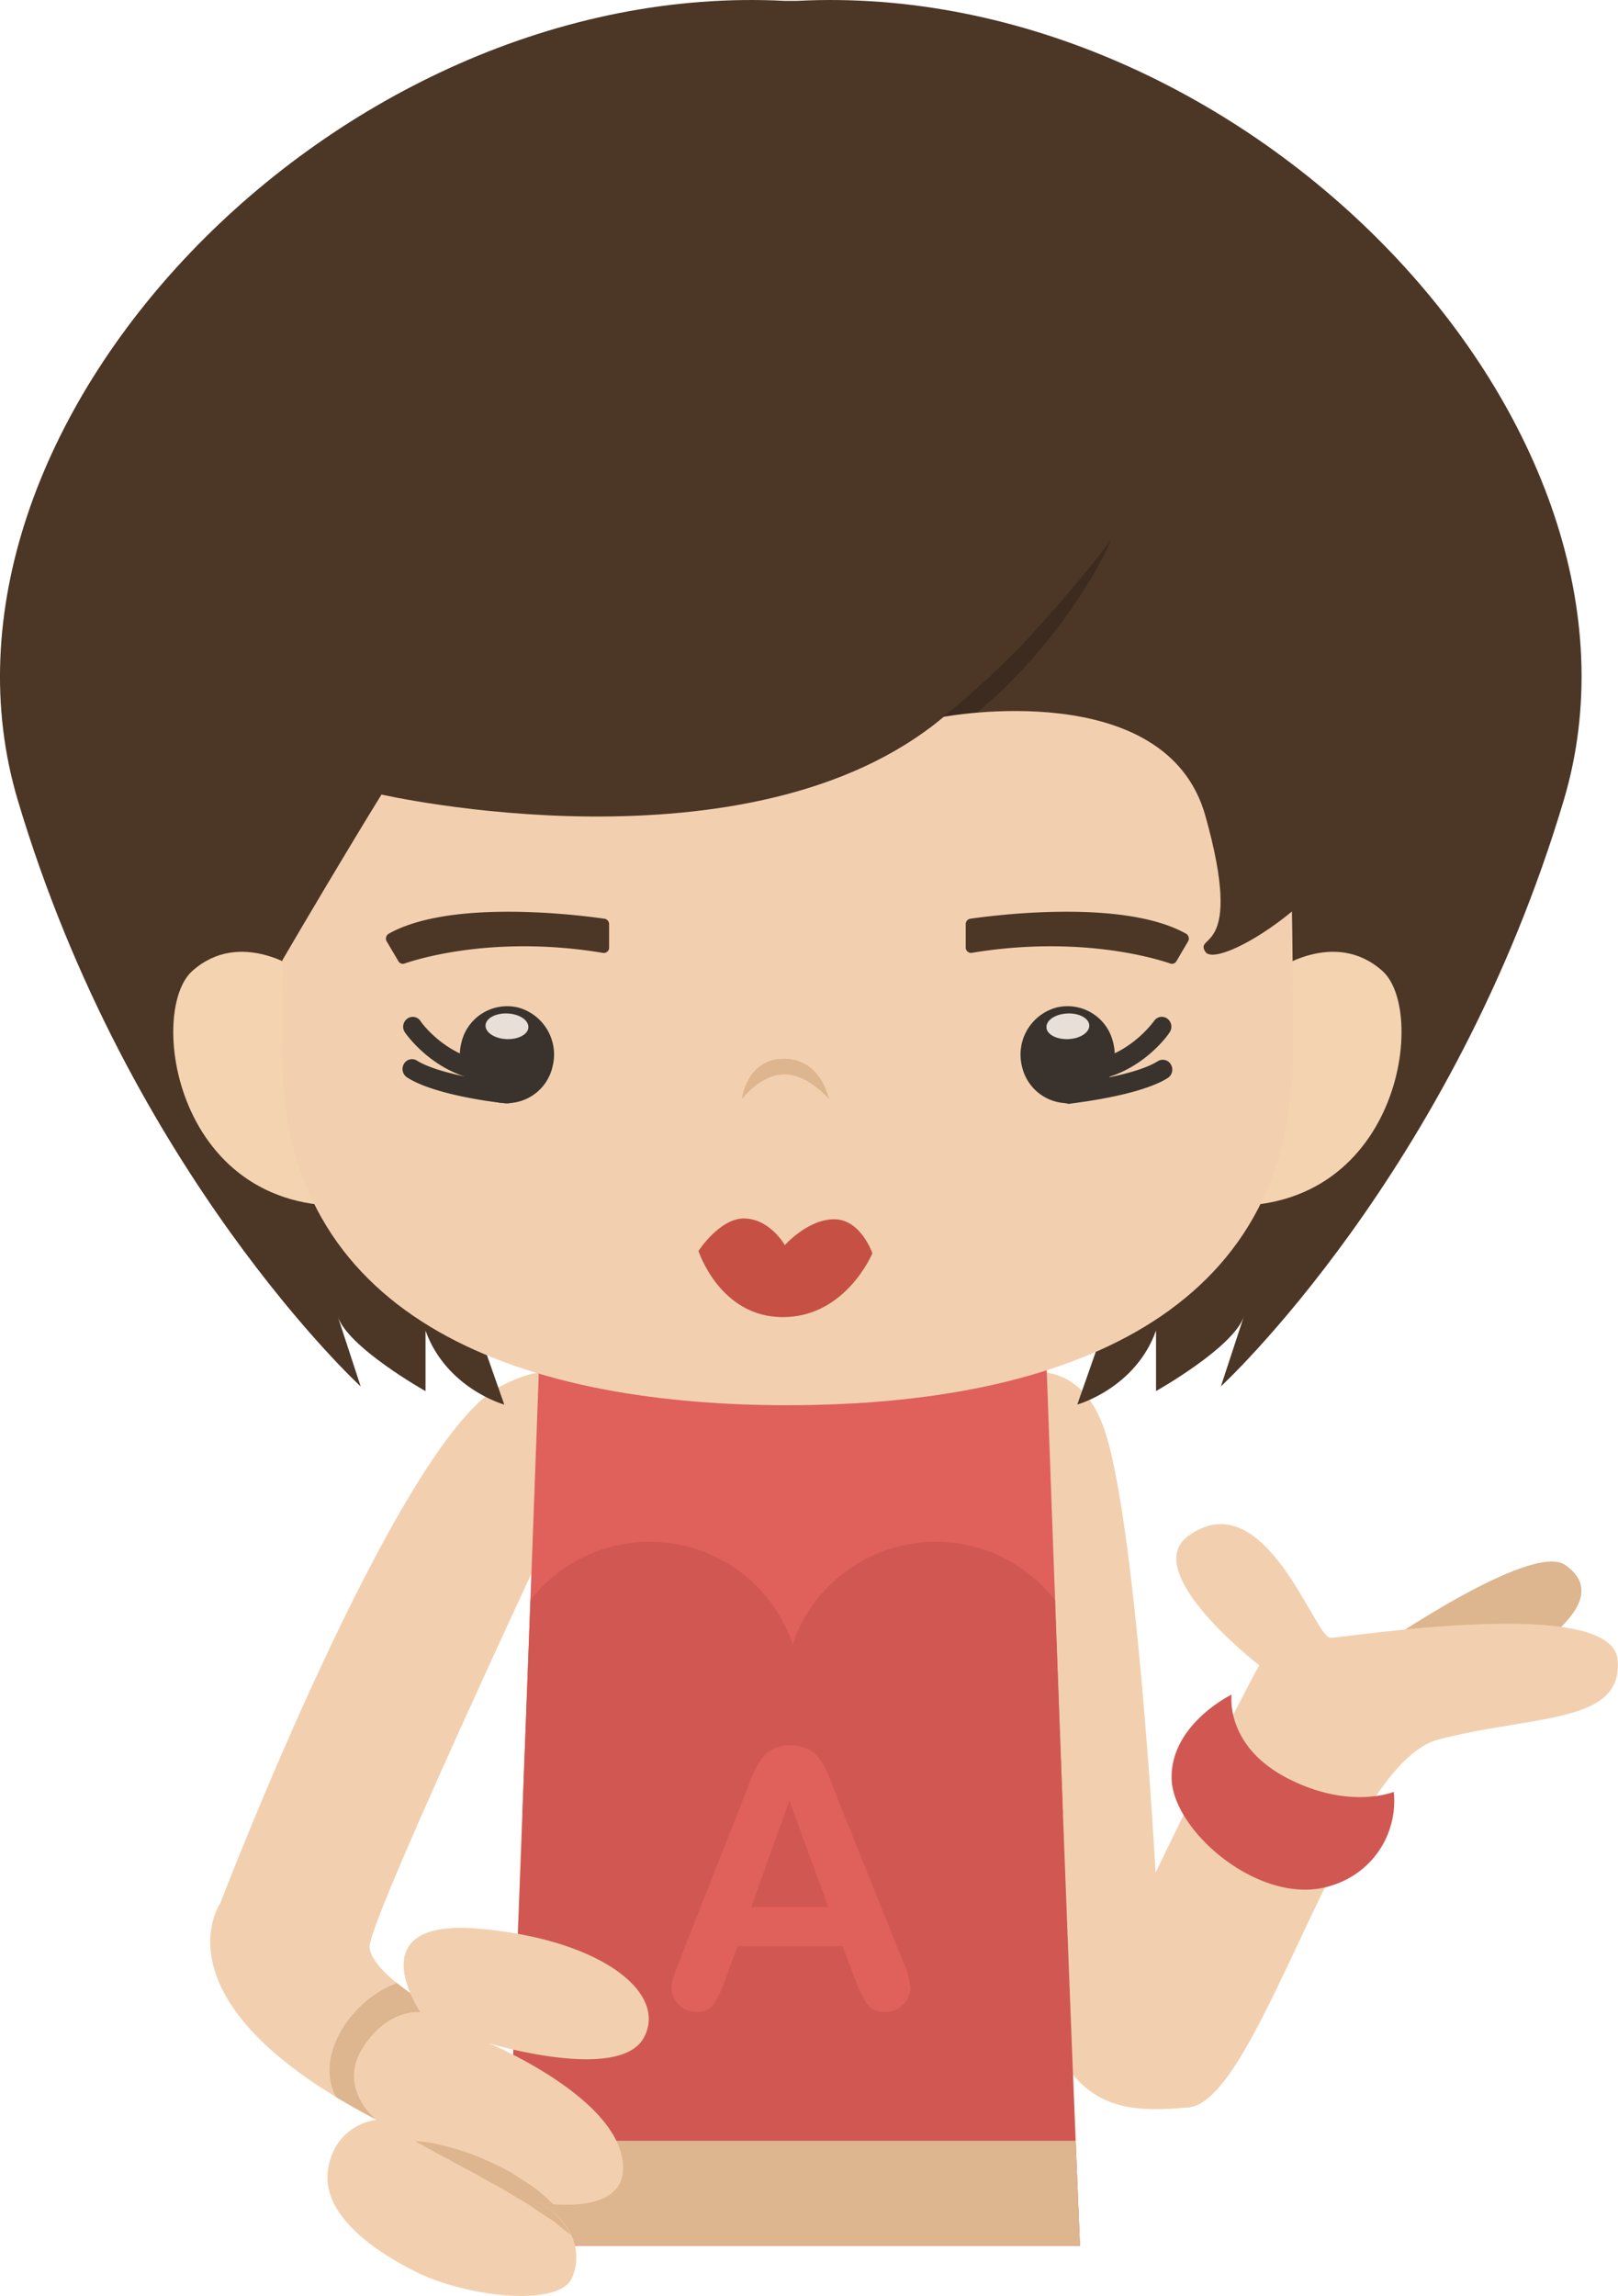 <svg xmlns="http://www.w3.org/2000/svg" viewBox="0 0 187.38 265.83"><defs><style>.cls-1{fill:#ddb58e;}.cls-2{fill:#f2d0af;}.cls-3{fill:#d15852;}.cls-4{fill:#e0605c;}.cls-5{fill:#4c3626;}.cls-6{fill:#3d2b1f;}.cls-7{fill:#f4d3b0;}.cls-8{fill:#c65044;}.cls-9{fill:#3a332d;}.cls-10{fill:#e8dfd9;}</style></defs><title>资源 233</title><g id="图层_2" data-name="图层 2"><g id="Layer_1" data-name="Layer 1"><path class="cls-1" d="M159.45,190.85s17.81-12.34,21.78-9.66,2.18,7-9.26,13.24Z"/><path class="cls-2" d="M114.37,160.24s9.44-5.34,13.31,4.68,6.15,51.91,6.15,51.91,8.8-18.28,12-24c0,0-14-10.84-8.19-15,8.84-6.37,14.63,11.81,16.42,11.81s32.55-5,33.27,2.51-9.66,6.38-20.75,9.27-20.68,41.88-28.94,42.6-15.3.43-18.4-17.14S114.37,160.24,114.37,160.24Z"/><path class="cls-3" d="M142.63,196.22s-.81,5.88,6.39,9.64,12.39,1.62,12.39,1.62a10.2,10.2,0,0,1-7,10.78c-8.05,2.86-18.67-6.15-18.73-12.4S142.63,196.22,142.63,196.22Z"/><path class="cls-2" d="M68.61,167.07s1.27-12.75-10.65-6.55-32.45,59.85-32.45,59.85-8.73,12.52,21.64,26.83L54.3,235s-11.51-6-11.49-9.62S68.61,167.07,68.61,167.07Z"/><path class="cls-1" d="M45.75,229.72c-4.69,1.73-9.44,8-6.85,13.09a88.8,88.8,0,0,0,8.25,4.39L54.3,235a57.29,57.29,0,0,1-8.39-5.42A.44.44,0,0,1,45.75,229.72Z"/><path class="cls-2" d="M62.63,152.55S60,224.63,58.54,260h66.53c-1.49-35.41-4.1-107.49-4.1-107.49H62.63Z"/><path class="cls-4" d="M123.1,210C122,180.41,121,152.55,121,152.55H62.63s-1,27.86-2.13,57.45Z"/><path class="cls-3" d="M108.37,178.52A17.53,17.53,0,0,0,91.8,190.35a17.5,17.5,0,0,0-30.37-5.07c-.24,6.41-.5,13.36-.77,20.5-.72,19.27-1.52,39.82-2.12,54.26h66.53c-.61-14.44-1.4-35-2.13-54.26-.27-7.14-.53-14.09-.76-20.5A17.49,17.49,0,0,0,108.37,178.52Z"/><path class="cls-1" d="M125.07,260c-.16-3.68-.32-7.76-.5-12.12H59c-.18,4.36-.35,8.44-.5,12.12Z"/><path class="cls-4" d="M99,229.11l-1.42-3.75H85.41L84,229.19a13.64,13.64,0,0,1-1.42,3,2.29,2.29,0,0,1-1.94.78,2.88,2.88,0,0,1-2-.83,2.58,2.58,0,0,1-.87-1.9,4.35,4.35,0,0,1,.2-1.26c.14-.44.36-1,.67-1.82l7.65-19.4c.21-.56.48-1.23.78-2a10,10,0,0,1,1-1.94,4,4,0,0,1,1.36-1.26,4.83,4.83,0,0,1,4.2,0,4,4,0,0,1,1.37,1.24,8.43,8.43,0,0,1,.88,1.62c.23.57.54,1.35.9,2.31L104.53,227a9.66,9.66,0,0,1,.91,3.2,2.61,2.61,0,0,1-.86,1.9,2.84,2.84,0,0,1-2.09.87,2.68,2.68,0,0,1-1.22-.25,2.53,2.53,0,0,1-.86-.69,6.6,6.6,0,0,1-.74-1.35C99.4,230.1,99.18,229.57,99,229.11Zm-12-8.3h8.93l-4.51-12.33Z"/><path class="cls-2" d="M56.63,236.6s15.13,4.56,17.94-.67-5.09-11.41-19.18-12.61S48.68,233,48.68,233s-3.75-.53-6.7,4.16,1.6,8.3,1.6,8.3a6.45,6.45,0,0,0-5.49,5.25c-1.21,5,4.15,9.39,10.06,12.34s16.63,4.16,18.11.67-.58-7.11-4.05-8.72c0,0,11.29,2.15,9.82-5.23S56.63,236.6,56.63,236.6Z"/><path class="cls-1" d="M62.21,255s.76.14,1.86.23c-.42-.4-.84-.81-1.32-1.21A11.72,11.72,0,0,0,61,252.74l-1.84-1.21a42.84,42.84,0,0,0-3.9-1.85,27,27,0,0,0-3.57-1.15,17.3,17.3,0,0,0-3.62-.61s1.29.73,3.18,1.75c1,.49,2,1.12,3.22,1.72.6.27,1.16.68,1.78,1l1.84,1,1.79,1.09a19.37,19.37,0,0,1,1.73,1.05c.53.38,1.06.73,1.57,1.06s1,.61,1.42,1c.56.47,1.05.85,1.49,1.18A8.05,8.05,0,0,0,62.21,255Z"/><path class="cls-5" d="M92.29.1H90.87C38.82-2.58-10.82,49.47,2.06,92.66s39.71,67.88,39.71,67.88l-2.68-8.19c1.07,3.61,10.19,8.73,10.19,8.73v-7c2.42,6.71,9.12,8.56,9.12,8.56L51.16,142l39.71,10.46h1.42L132,142l-7.24,20.63s6.71-1.85,9.12-8.56v7s9.12-5.12,10.2-8.73l-2.69,8.19s26.83-24.68,39.71-67.88S144.34-2.58,92.29.1Z"/><path class="cls-6" d="M128.72,62.44a45.49,45.49,0,0,1-3.39,6.18,59.75,59.75,0,0,1-4.26,5.85,64.22,64.22,0,0,1-5.68,6.09c-1.09.92-2.1,1.92-3.23,2.75a40.68,40.68,0,0,1-3.32,2.43,31.35,31.35,0,0,1-3.28,2,29.29,29.29,0,0,1-3.08,1.53c-1,.42-1.89.78-2.69,1.09s-1.56.45-2.15.63c-1.19.33-1.87.49-1.87.49s.62-.34,1.72-.88c.55-.28,1.23-.58,2-1s1.55-.93,2.45-1.44,1.81-1.19,2.81-1.81,2-1.41,3-2.17,2.05-1.65,3.11-2.49,2-1.82,3.07-2.73,2-1.9,3-2.85,1.9-1.92,2.76-2.89c1.76-1.91,3.35-3.75,4.69-5.35s2.47-2.94,3.2-3.92Z"/><path class="cls-7" d="M34.76,112.43s-6.89-5-12.49,0c-5.38,4.79-1.78,29.69,20.52,27Z"/><path class="cls-7" d="M147.62,112.43s6.89-5,12.48,0c5.39,4.79,1.79,29.69-20.51,27Z"/><path class="cls-2" d="M139.59,110.21c-1.36-2.13,4.58.52,0-15.76S109.29,83,109.29,83c-22.36,18.78-65.11,9-65.11,9-3.71,6-9,14.93-11.48,19.19,0,4.87-.06,10-.06,10.81,0,30,26.22,40.71,58.55,40.71S149.73,152,149.73,122c0-1.15,0-11-.11-16.46C145.1,109.27,140.35,111.41,139.59,110.21Z"/><path class="cls-8" d="M80.89,144.85s2.54-3.94,5.47-3.76,4.53,3.09,4.53,3.09,2.63-3,5.72-3,4.42,3.94,4.42,3.94-3.06,7.39-10.37,7.39S80.89,144.85,80.89,144.85Z"/><path class="cls-1" d="M85.92,127.27s.5-4.66,4.85-4.68S96,127.27,96,127.27s-2.38-2.87-5.16-2.87S85.92,127.27,85.92,127.27Z"/><path class="cls-9" d="M58.79,127.76h-.11c-.33,0-8.14-.83-11.53-3a1.16,1.16,0,0,1-.37-1.57,1.07,1.07,0,0,1,1.51-.38c3,1.85,10.53,2.62,10.6,2.63a1.14,1.14,0,0,1,1,1.25A1.12,1.12,0,0,1,58.79,127.76Z"/><path class="cls-9" d="M57.6,125.26c-6.73,0-10.54-5.48-10.7-5.71a1.15,1.15,0,0,1,.26-1.59,1.07,1.07,0,0,1,1.54.27c0,.06,3.4,4.82,9,4.74h0a1.15,1.15,0,0,1,0,2.29Z"/><path class="cls-9" d="M64,123.46a5.44,5.44,0,0,1-6.58,4.13,5.64,5.64,0,0,1-4-6.8A5.44,5.44,0,0,1,60,116.66,5.64,5.64,0,0,1,64,123.46Z"/><path class="cls-10" d="M61.19,118.94c0,.82-1.17,1.44-2.54,1.38s-2.45-.77-2.42-1.59,1.17-1.44,2.54-1.38S61.22,118.12,61.19,118.94Z"/><path class="cls-5" d="M70.54,109.66V107a.63.63,0,0,0-.53-.62c-3-.43-17.79-2.31-25,1.74a.65.65,0,0,0-.23.88l1.36,2.3a.58.58,0,0,0,.7.27c2-.69,10.79-3.26,22.95-1.24A.62.62,0,0,0,70.54,109.66Z"/><path class="cls-5" d="M111.84,109.66V107a.63.63,0,0,1,.53-.62c3-.43,17.79-2.31,25,1.74a.65.65,0,0,1,.22.88l-1.35,2.3a.59.59,0,0,1-.7.27c-2-.69-10.79-3.26-23-1.24A.62.62,0,0,1,111.84,109.66Z"/><path class="cls-9" d="M123.59,127.76a1.12,1.12,0,0,1-1.1-1,1.14,1.14,0,0,1,1-1.25c.07,0,7.64-.78,10.59-2.63a1.08,1.08,0,0,1,1.52.38,1.16,1.16,0,0,1-.37,1.57c-3.39,2.12-11.2,2.92-11.53,3Z"/><path class="cls-9" d="M124.77,125.26h-.16a1.15,1.15,0,0,1,0-2.29h.13c5.57,0,8.87-4.7,8.91-4.75a1.08,1.08,0,0,1,1.54-.27,1.16,1.16,0,0,1,.26,1.59C135.32,119.78,131.51,125.26,124.77,125.26Z"/><path class="cls-9" d="M118.35,123.46a5.44,5.44,0,0,0,6.58,4.13,5.63,5.63,0,0,0,4-6.8,5.42,5.42,0,0,0-6.57-4.13A5.64,5.64,0,0,0,118.35,123.46Z"/><path class="cls-10" d="M121.19,118.94c0,.82,1.17,1.44,2.54,1.38s2.45-.77,2.42-1.59-1.17-1.44-2.54-1.38S121.16,118.12,121.19,118.94Z"/></g></g></svg>